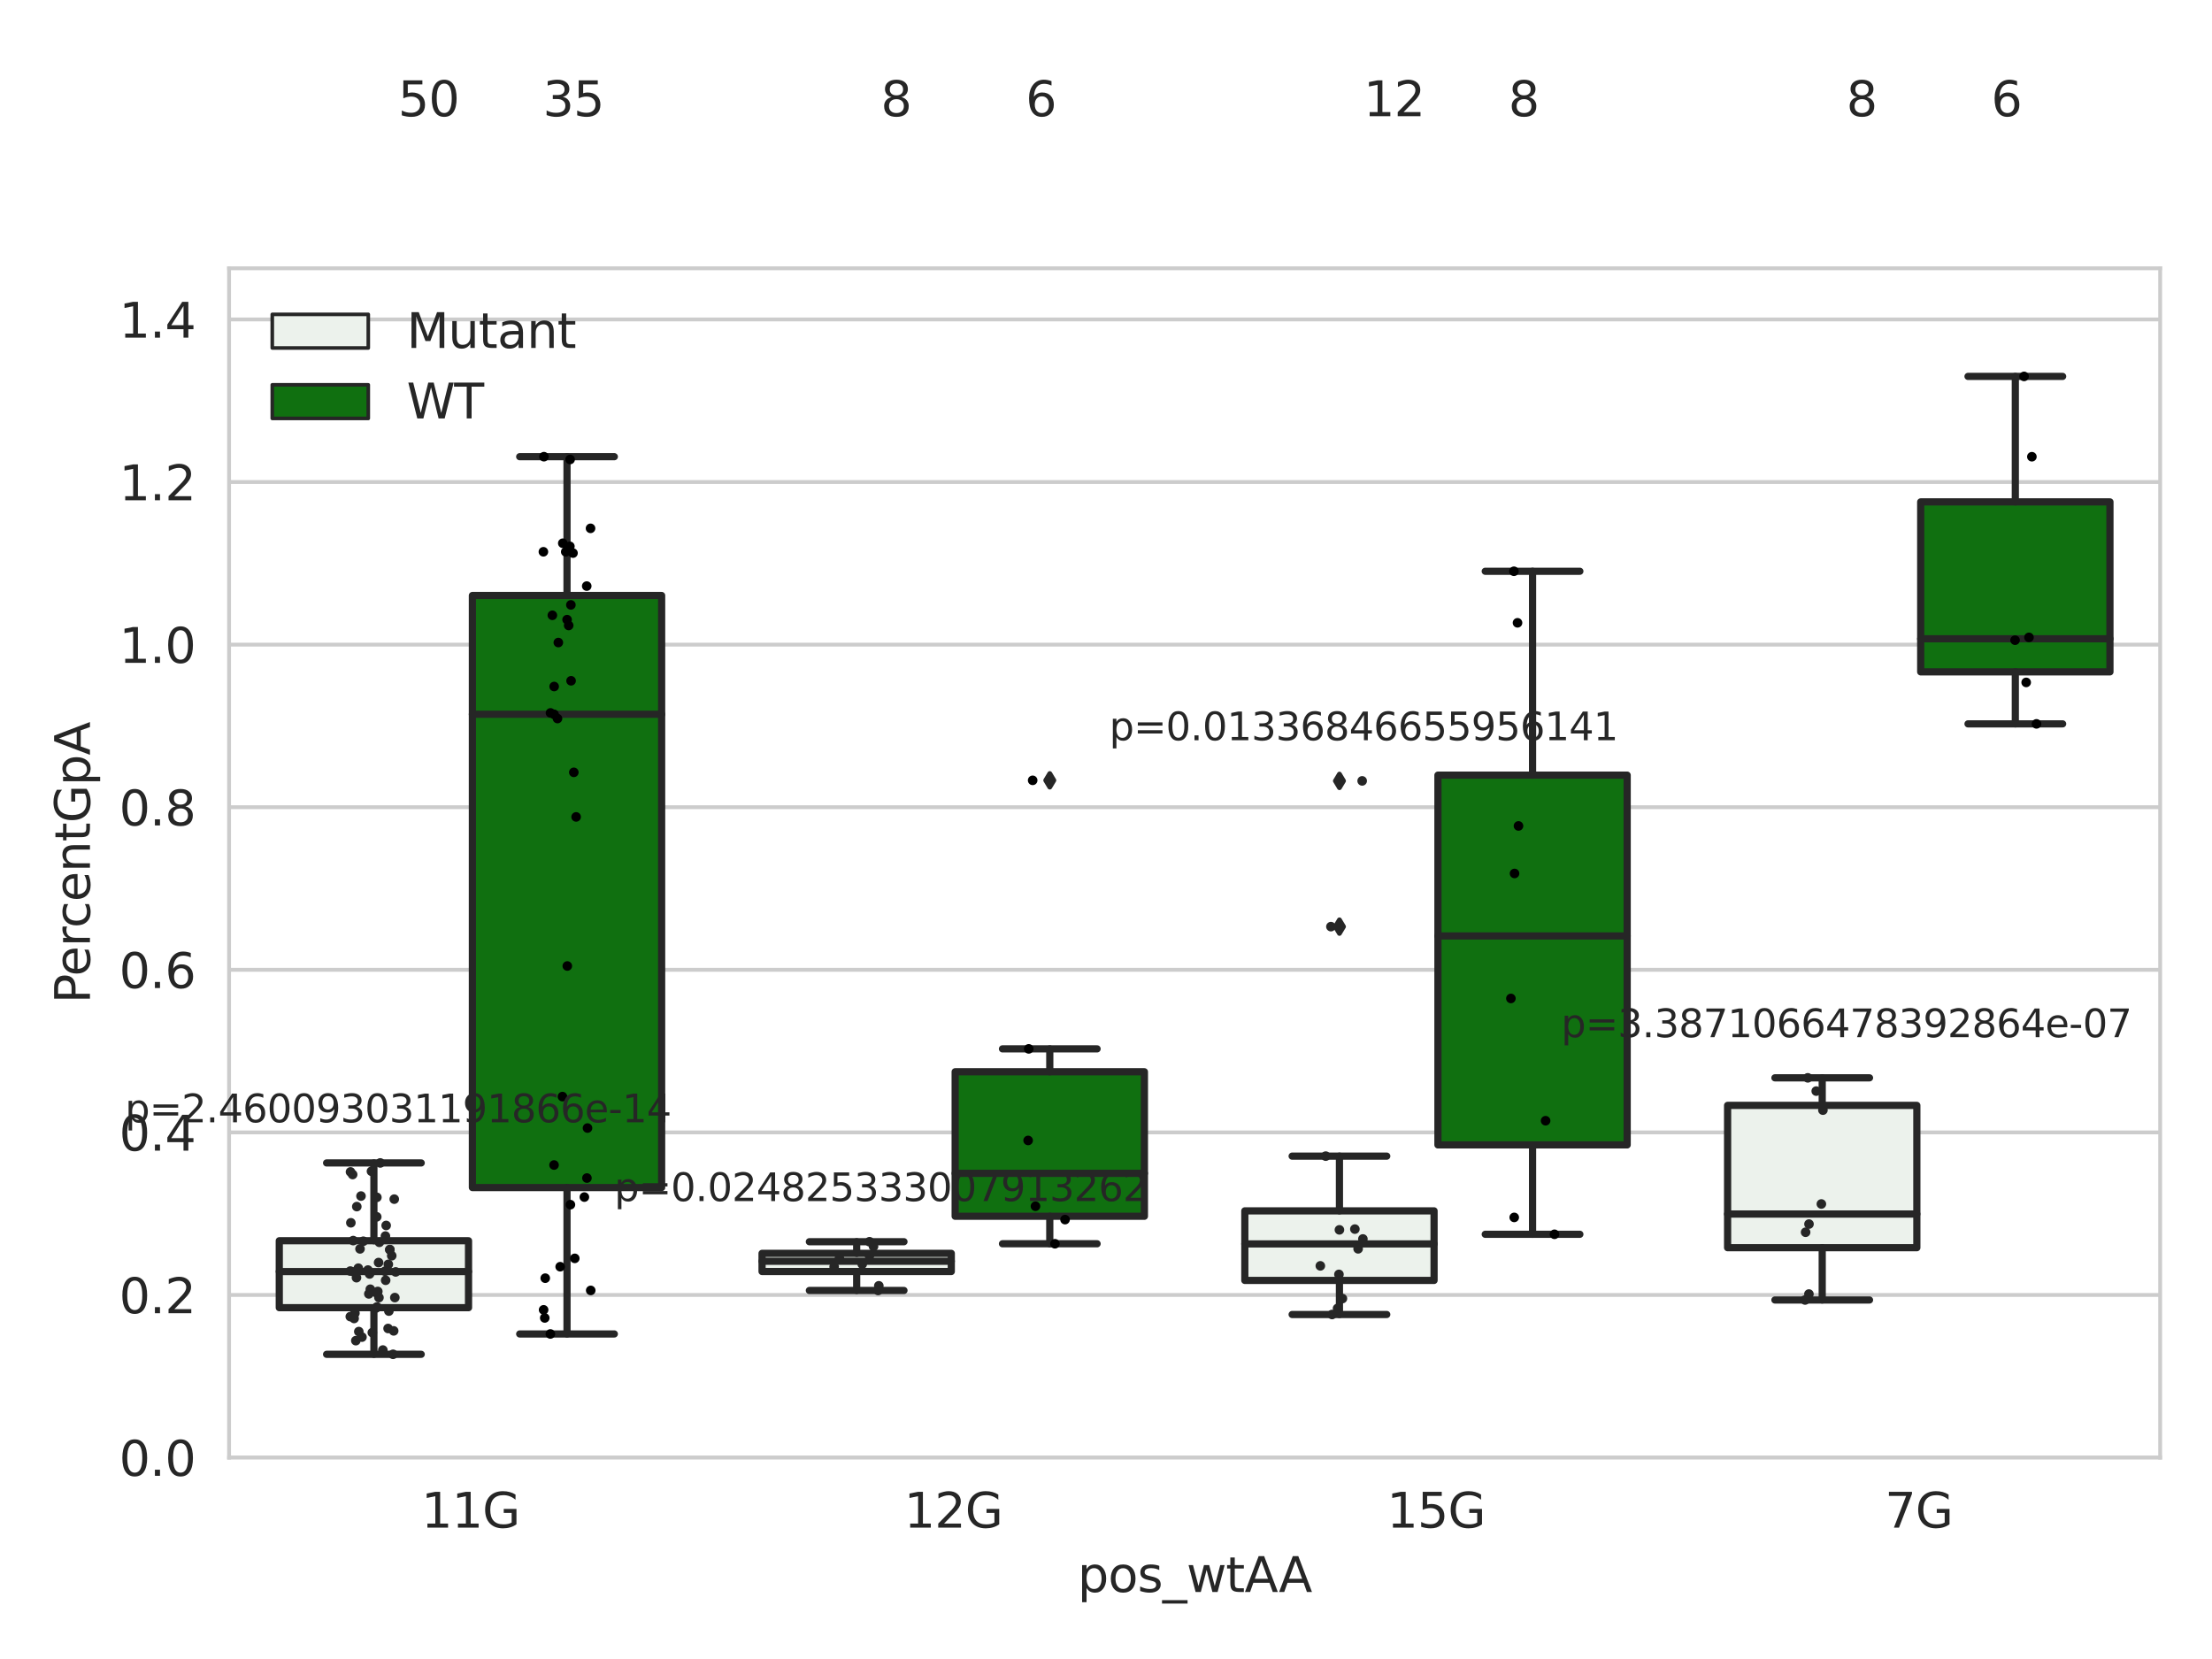 <?xml version="1.0" encoding="utf-8" standalone="no"?>
<!DOCTYPE svg PUBLIC "-//W3C//DTD SVG 1.1//EN"
  "http://www.w3.org/Graphics/SVG/1.1/DTD/svg11.dtd">
<svg xmlns:xlink="http://www.w3.org/1999/xlink" width="460.8pt" height="345.6pt" viewBox="0 0 460.8 345.6" xmlns="http://www.w3.org/2000/svg" version="1.1">
 <defs>
  <style type="text/css">*{stroke-linejoin: round; stroke-linecap: butt}</style>
 </defs>
 <g id="figure_1">
  <g id="patch_1">
   <path d="M 0 345.6 
L 460.8 345.6 
L 460.8 0 
L 0 0 
z
" style="fill: #ffffff"/>
  </g>
  <g id="axes_1">
   <g id="patch_2">
    <path d="M 47.72 303.64 
L 450 303.64 
L 450 55.89 
L 47.72 55.89 
z
" style="fill: #ffffff"/>
   </g>
   <g id="matplotlib.axis_1">
    <g id="xtick_1">
     <g id="text_1">
      <!-- 11G -->
      <g style="fill: #262626" transform="translate(87.768 318.238) scale(0.1 -0.1)">
       <defs>
        <path id="DejaVuSans-31" d="M 794 531 
L 1825 531 
L 1825 4091 
L 703 3866 
L 703 4441 
L 1819 4666 
L 2450 4666 
L 2450 531 
L 3481 531 
L 3481 0 
L 794 0 
L 794 531 
z
" transform="scale(0.016)"/>
        <path id="DejaVuSans-47" d="M 3809 666 
L 3809 1919 
L 2778 1919 
L 2778 2438 
L 4434 2438 
L 4434 434 
Q 4069 175 3628 42 
Q 3188 -91 2688 -91 
Q 1594 -91 976 548 
Q 359 1188 359 2328 
Q 359 3472 976 4111 
Q 1594 4750 2688 4750 
Q 3144 4750 3555 4637 
Q 3966 4525 4313 4306 
L 4313 3634 
Q 3963 3931 3569 4081 
Q 3175 4231 2741 4231 
Q 1884 4231 1454 3753 
Q 1025 3275 1025 2328 
Q 1025 1384 1454 906 
Q 1884 428 2741 428 
Q 3075 428 3337 486 
Q 3600 544 3809 666 
z
" transform="scale(0.016)"/>
       </defs>
       <use xlink:href="#DejaVuSans-31"/>
       <use xlink:href="#DejaVuSans-31" x="63.623"/>
       <use xlink:href="#DejaVuSans-47" x="127.246"/>
      </g>
     </g>
    </g>
    <g id="xtick_2">
     <g id="text_2">
      <!-- 12G -->
      <g style="fill: #262626" transform="translate(188.338 318.238) scale(0.1 -0.1)">
       <defs>
        <path id="DejaVuSans-32" d="M 1228 531 
L 3431 531 
L 3431 0 
L 469 0 
L 469 531 
Q 828 903 1448 1529 
Q 2069 2156 2228 2338 
Q 2531 2678 2651 2914 
Q 2772 3150 2772 3378 
Q 2772 3750 2511 3984 
Q 2250 4219 1831 4219 
Q 1534 4219 1204 4116 
Q 875 4013 500 3803 
L 500 4441 
Q 881 4594 1212 4672 
Q 1544 4750 1819 4750 
Q 2544 4750 2975 4387 
Q 3406 4025 3406 3419 
Q 3406 3131 3298 2873 
Q 3191 2616 2906 2266 
Q 2828 2175 2409 1742 
Q 1991 1309 1228 531 
z
" transform="scale(0.016)"/>
       </defs>
       <use xlink:href="#DejaVuSans-31"/>
       <use xlink:href="#DejaVuSans-32" x="63.623"/>
       <use xlink:href="#DejaVuSans-47" x="127.246"/>
      </g>
     </g>
    </g>
    <g id="xtick_3">
     <g id="text_3">
      <!-- 15G -->
      <g style="fill: #262626" transform="translate(288.908 318.238) scale(0.1 -0.1)">
       <defs>
        <path id="DejaVuSans-35" d="M 691 4666 
L 3169 4666 
L 3169 4134 
L 1269 4134 
L 1269 2991 
Q 1406 3038 1543 3061 
Q 1681 3084 1819 3084 
Q 2600 3084 3056 2656 
Q 3513 2228 3513 1497 
Q 3513 744 3044 326 
Q 2575 -91 1722 -91 
Q 1428 -91 1123 -41 
Q 819 9 494 109 
L 494 744 
Q 775 591 1075 516 
Q 1375 441 1709 441 
Q 2250 441 2565 725 
Q 2881 1009 2881 1497 
Q 2881 1984 2565 2268 
Q 2250 2553 1709 2553 
Q 1456 2553 1204 2497 
Q 953 2441 691 2322 
L 691 4666 
z
" transform="scale(0.016)"/>
       </defs>
       <use xlink:href="#DejaVuSans-31"/>
       <use xlink:href="#DejaVuSans-35" x="63.623"/>
       <use xlink:href="#DejaVuSans-47" x="127.246"/>
      </g>
     </g>
    </g>
    <g id="xtick_4">
     <g id="text_4">
      <!-- 7G -->
      <g style="fill: #262626" transform="translate(392.66 318.238) scale(0.1 -0.1)">
       <defs>
        <path id="DejaVuSans-37" d="M 525 4666 
L 3525 4666 
L 3525 4397 
L 1831 0 
L 1172 0 
L 2766 4134 
L 525 4134 
L 525 4666 
z
" transform="scale(0.016)"/>
       </defs>
       <use xlink:href="#DejaVuSans-37"/>
       <use xlink:href="#DejaVuSans-47" x="63.623"/>
      </g>
     </g>
    </g>
    <g id="text_5">
     <!-- pos_wtAA -->
     <g style="fill: #262626" transform="translate(224.494 331.638) scale(0.1 -0.1)">
      <defs>
       <path id="DejaVuSans-70" d="M 1159 525 
L 1159 -1331 
L 581 -1331 
L 581 3500 
L 1159 3500 
L 1159 2969 
Q 1341 3281 1617 3432 
Q 1894 3584 2278 3584 
Q 2916 3584 3314 3078 
Q 3713 2572 3713 1747 
Q 3713 922 3314 415 
Q 2916 -91 2278 -91 
Q 1894 -91 1617 61 
Q 1341 213 1159 525 
z
M 3116 1747 
Q 3116 2381 2855 2742 
Q 2594 3103 2138 3103 
Q 1681 3103 1420 2742 
Q 1159 2381 1159 1747 
Q 1159 1113 1420 752 
Q 1681 391 2138 391 
Q 2594 391 2855 752 
Q 3116 1113 3116 1747 
z
" transform="scale(0.016)"/>
       <path id="DejaVuSans-6f" d="M 1959 3097 
Q 1497 3097 1228 2736 
Q 959 2375 959 1747 
Q 959 1119 1226 758 
Q 1494 397 1959 397 
Q 2419 397 2687 759 
Q 2956 1122 2956 1747 
Q 2956 2369 2687 2733 
Q 2419 3097 1959 3097 
z
M 1959 3584 
Q 2709 3584 3137 3096 
Q 3566 2609 3566 1747 
Q 3566 888 3137 398 
Q 2709 -91 1959 -91 
Q 1206 -91 779 398 
Q 353 888 353 1747 
Q 353 2609 779 3096 
Q 1206 3584 1959 3584 
z
" transform="scale(0.016)"/>
       <path id="DejaVuSans-73" d="M 2834 3397 
L 2834 2853 
Q 2591 2978 2328 3040 
Q 2066 3103 1784 3103 
Q 1356 3103 1142 2972 
Q 928 2841 928 2578 
Q 928 2378 1081 2264 
Q 1234 2150 1697 2047 
L 1894 2003 
Q 2506 1872 2764 1633 
Q 3022 1394 3022 966 
Q 3022 478 2636 193 
Q 2250 -91 1575 -91 
Q 1294 -91 989 -36 
Q 684 19 347 128 
L 347 722 
Q 666 556 975 473 
Q 1284 391 1588 391 
Q 1994 391 2212 530 
Q 2431 669 2431 922 
Q 2431 1156 2273 1281 
Q 2116 1406 1581 1522 
L 1381 1569 
Q 847 1681 609 1914 
Q 372 2147 372 2553 
Q 372 3047 722 3315 
Q 1072 3584 1716 3584 
Q 2034 3584 2315 3537 
Q 2597 3491 2834 3397 
z
" transform="scale(0.016)"/>
       <path id="DejaVuSans-5f" d="M 3263 -1063 
L 3263 -1509 
L -63 -1509 
L -63 -1063 
L 3263 -1063 
z
" transform="scale(0.016)"/>
       <path id="DejaVuSans-77" d="M 269 3500 
L 844 3500 
L 1563 769 
L 2278 3500 
L 2956 3500 
L 3675 769 
L 4391 3500 
L 4966 3500 
L 4050 0 
L 3372 0 
L 2619 2869 
L 1863 0 
L 1184 0 
L 269 3500 
z
" transform="scale(0.016)"/>
       <path id="DejaVuSans-74" d="M 1172 4494 
L 1172 3500 
L 2356 3500 
L 2356 3053 
L 1172 3053 
L 1172 1153 
Q 1172 725 1289 603 
Q 1406 481 1766 481 
L 2356 481 
L 2356 0 
L 1766 0 
Q 1100 0 847 248 
Q 594 497 594 1153 
L 594 3053 
L 172 3053 
L 172 3500 
L 594 3500 
L 594 4494 
L 1172 4494 
z
" transform="scale(0.016)"/>
       <path id="DejaVuSans-41" d="M 2188 4044 
L 1331 1722 
L 3047 1722 
L 2188 4044 
z
M 1831 4666 
L 2547 4666 
L 4325 0 
L 3669 0 
L 3244 1197 
L 1141 1197 
L 716 0 
L 50 0 
L 1831 4666 
z
" transform="scale(0.016)"/>
      </defs>
      <use xlink:href="#DejaVuSans-70"/>
      <use xlink:href="#DejaVuSans-6f" x="63.477"/>
      <use xlink:href="#DejaVuSans-73" x="124.658"/>
      <use xlink:href="#DejaVuSans-5f" x="176.758"/>
      <use xlink:href="#DejaVuSans-77" x="226.758"/>
      <use xlink:href="#DejaVuSans-74" x="308.545"/>
      <use xlink:href="#DejaVuSans-41" x="347.754"/>
      <use xlink:href="#DejaVuSans-41" x="418.912"/>
     </g>
    </g>
   </g>
   <g id="matplotlib.axis_2">
    <g id="ytick_1">
     <g id="line2d_1">
      <path d="M 47.72 303.64 
L 450 303.64 
" clip-path="url(#pec05b21f6a)" style="fill: none; stroke: #cccccc; stroke-width: 0.8; stroke-linecap: round"/>
     </g>
     <g id="text_6">
      <!-- 0.0 -->
      <g style="fill: #262626" transform="translate(24.817 307.439) scale(0.1 -0.1)">
       <defs>
        <path id="DejaVuSans-30" d="M 2034 4250 
Q 1547 4250 1301 3770 
Q 1056 3291 1056 2328 
Q 1056 1369 1301 889 
Q 1547 409 2034 409 
Q 2525 409 2770 889 
Q 3016 1369 3016 2328 
Q 3016 3291 2770 3770 
Q 2525 4250 2034 4250 
z
M 2034 4750 
Q 2819 4750 3233 4129 
Q 3647 3509 3647 2328 
Q 3647 1150 3233 529 
Q 2819 -91 2034 -91 
Q 1250 -91 836 529 
Q 422 1150 422 2328 
Q 422 3509 836 4129 
Q 1250 4750 2034 4750 
z
" transform="scale(0.016)"/>
        <path id="DejaVuSans-2e" d="M 684 794 
L 1344 794 
L 1344 0 
L 684 0 
L 684 794 
z
" transform="scale(0.016)"/>
       </defs>
       <use xlink:href="#DejaVuSans-30"/>
       <use xlink:href="#DejaVuSans-2e" x="63.623"/>
       <use xlink:href="#DejaVuSans-30" x="95.41"/>
      </g>
     </g>
    </g>
    <g id="ytick_2">
     <g id="line2d_2">
      <path d="M 47.72 269.769 
L 450 269.769 
" clip-path="url(#pec05b21f6a)" style="fill: none; stroke: #cccccc; stroke-width: 0.8; stroke-linecap: round"/>
     </g>
     <g id="text_7">
      <!-- 0.2 -->
      <g style="fill: #262626" transform="translate(24.817 273.568) scale(0.1 -0.1)">
       <use xlink:href="#DejaVuSans-30"/>
       <use xlink:href="#DejaVuSans-2e" x="63.623"/>
       <use xlink:href="#DejaVuSans-32" x="95.41"/>
      </g>
     </g>
    </g>
    <g id="ytick_3">
     <g id="line2d_3">
      <path d="M 47.72 235.898 
L 450 235.898 
" clip-path="url(#pec05b21f6a)" style="fill: none; stroke: #cccccc; stroke-width: 0.8; stroke-linecap: round"/>
     </g>
     <g id="text_8">
      <!-- 0.4 -->
      <g style="fill: #262626" transform="translate(24.817 239.697) scale(0.1 -0.1)">
       <defs>
        <path id="DejaVuSans-34" d="M 2419 4116 
L 825 1625 
L 2419 1625 
L 2419 4116 
z
M 2253 4666 
L 3047 4666 
L 3047 1625 
L 3713 1625 
L 3713 1100 
L 3047 1100 
L 3047 0 
L 2419 0 
L 2419 1100 
L 313 1100 
L 313 1709 
L 2253 4666 
z
" transform="scale(0.016)"/>
       </defs>
       <use xlink:href="#DejaVuSans-30"/>
       <use xlink:href="#DejaVuSans-2e" x="63.623"/>
       <use xlink:href="#DejaVuSans-34" x="95.41"/>
      </g>
     </g>
    </g>
    <g id="ytick_4">
     <g id="line2d_4">
      <path d="M 47.72 202.026 
L 450 202.026 
" clip-path="url(#pec05b21f6a)" style="fill: none; stroke: #cccccc; stroke-width: 0.8; stroke-linecap: round"/>
     </g>
     <g id="text_9">
      <!-- 0.6 -->
      <g style="fill: #262626" transform="translate(24.817 205.826) scale(0.1 -0.1)">
       <defs>
        <path id="DejaVuSans-36" d="M 2113 2584 
Q 1688 2584 1439 2293 
Q 1191 2003 1191 1497 
Q 1191 994 1439 701 
Q 1688 409 2113 409 
Q 2538 409 2786 701 
Q 3034 994 3034 1497 
Q 3034 2003 2786 2293 
Q 2538 2584 2113 2584 
z
M 3366 4563 
L 3366 3988 
Q 3128 4100 2886 4159 
Q 2644 4219 2406 4219 
Q 1781 4219 1451 3797 
Q 1122 3375 1075 2522 
Q 1259 2794 1537 2939 
Q 1816 3084 2150 3084 
Q 2853 3084 3261 2657 
Q 3669 2231 3669 1497 
Q 3669 778 3244 343 
Q 2819 -91 2113 -91 
Q 1303 -91 875 529 
Q 447 1150 447 2328 
Q 447 3434 972 4092 
Q 1497 4750 2381 4750 
Q 2619 4750 2861 4703 
Q 3103 4656 3366 4563 
z
" transform="scale(0.016)"/>
       </defs>
       <use xlink:href="#DejaVuSans-30"/>
       <use xlink:href="#DejaVuSans-2e" x="63.623"/>
       <use xlink:href="#DejaVuSans-36" x="95.41"/>
      </g>
     </g>
    </g>
    <g id="ytick_5">
     <g id="line2d_5">
      <path d="M 47.72 168.155 
L 450 168.155 
" clip-path="url(#pec05b21f6a)" style="fill: none; stroke: #cccccc; stroke-width: 0.8; stroke-linecap: round"/>
     </g>
     <g id="text_10">
      <!-- 0.8 -->
      <g style="fill: #262626" transform="translate(24.817 171.954) scale(0.1 -0.1)">
       <defs>
        <path id="DejaVuSans-38" d="M 2034 2216 
Q 1584 2216 1326 1975 
Q 1069 1734 1069 1313 
Q 1069 891 1326 650 
Q 1584 409 2034 409 
Q 2484 409 2743 651 
Q 3003 894 3003 1313 
Q 3003 1734 2745 1975 
Q 2488 2216 2034 2216 
z
M 1403 2484 
Q 997 2584 770 2862 
Q 544 3141 544 3541 
Q 544 4100 942 4425 
Q 1341 4750 2034 4750 
Q 2731 4750 3128 4425 
Q 3525 4100 3525 3541 
Q 3525 3141 3298 2862 
Q 3072 2584 2669 2484 
Q 3125 2378 3379 2068 
Q 3634 1759 3634 1313 
Q 3634 634 3220 271 
Q 2806 -91 2034 -91 
Q 1263 -91 848 271 
Q 434 634 434 1313 
Q 434 1759 690 2068 
Q 947 2378 1403 2484 
z
M 1172 3481 
Q 1172 3119 1398 2916 
Q 1625 2713 2034 2713 
Q 2441 2713 2670 2916 
Q 2900 3119 2900 3481 
Q 2900 3844 2670 4047 
Q 2441 4250 2034 4250 
Q 1625 4250 1398 4047 
Q 1172 3844 1172 3481 
z
" transform="scale(0.016)"/>
       </defs>
       <use xlink:href="#DejaVuSans-30"/>
       <use xlink:href="#DejaVuSans-2e" x="63.623"/>
       <use xlink:href="#DejaVuSans-38" x="95.41"/>
      </g>
     </g>
    </g>
    <g id="ytick_6">
     <g id="line2d_6">
      <path d="M 47.72 134.284 
L 450 134.284 
" clip-path="url(#pec05b21f6a)" style="fill: none; stroke: #cccccc; stroke-width: 0.8; stroke-linecap: round"/>
     </g>
     <g id="text_11">
      <!-- 1.0 -->
      <g style="fill: #262626" transform="translate(24.817 138.083) scale(0.1 -0.1)">
       <use xlink:href="#DejaVuSans-31"/>
       <use xlink:href="#DejaVuSans-2e" x="63.623"/>
       <use xlink:href="#DejaVuSans-30" x="95.41"/>
      </g>
     </g>
    </g>
    <g id="ytick_7">
     <g id="line2d_7">
      <path d="M 47.72 100.413 
L 450 100.413 
" clip-path="url(#pec05b21f6a)" style="fill: none; stroke: #cccccc; stroke-width: 0.8; stroke-linecap: round"/>
     </g>
     <g id="text_12">
      <!-- 1.2 -->
      <g style="fill: #262626" transform="translate(24.817 104.212) scale(0.1 -0.1)">
       <use xlink:href="#DejaVuSans-31"/>
       <use xlink:href="#DejaVuSans-2e" x="63.623"/>
       <use xlink:href="#DejaVuSans-32" x="95.41"/>
      </g>
     </g>
    </g>
    <g id="ytick_8">
     <g id="line2d_8">
      <path d="M 47.72 66.542 
L 450 66.542 
" clip-path="url(#pec05b21f6a)" style="fill: none; stroke: #cccccc; stroke-width: 0.8; stroke-linecap: round"/>
     </g>
     <g id="text_13">
      <!-- 1.4 -->
      <g style="fill: #262626" transform="translate(24.817 70.341) scale(0.1 -0.1)">
       <use xlink:href="#DejaVuSans-31"/>
       <use xlink:href="#DejaVuSans-2e" x="63.623"/>
       <use xlink:href="#DejaVuSans-34" x="95.41"/>
      </g>
     </g>
    </g>
    <g id="text_14">
     <!-- PercentGpA -->
     <g style="fill: #262626" transform="translate(18.737 209.041) rotate(-90) scale(0.1 -0.1)">
      <defs>
       <path id="DejaVuSans-50" d="M 1259 4147 
L 1259 2394 
L 2053 2394 
Q 2494 2394 2734 2622 
Q 2975 2850 2975 3272 
Q 2975 3691 2734 3919 
Q 2494 4147 2053 4147 
L 1259 4147 
z
M 628 4666 
L 2053 4666 
Q 2838 4666 3239 4311 
Q 3641 3956 3641 3272 
Q 3641 2581 3239 2228 
Q 2838 1875 2053 1875 
L 1259 1875 
L 1259 0 
L 628 0 
L 628 4666 
z
" transform="scale(0.016)"/>
       <path id="DejaVuSans-65" d="M 3597 1894 
L 3597 1613 
L 953 1613 
Q 991 1019 1311 708 
Q 1631 397 2203 397 
Q 2534 397 2845 478 
Q 3156 559 3463 722 
L 3463 178 
Q 3153 47 2828 -22 
Q 2503 -91 2169 -91 
Q 1331 -91 842 396 
Q 353 884 353 1716 
Q 353 2575 817 3079 
Q 1281 3584 2069 3584 
Q 2775 3584 3186 3129 
Q 3597 2675 3597 1894 
z
M 3022 2063 
Q 3016 2534 2758 2815 
Q 2500 3097 2075 3097 
Q 1594 3097 1305 2825 
Q 1016 2553 972 2059 
L 3022 2063 
z
" transform="scale(0.016)"/>
       <path id="DejaVuSans-72" d="M 2631 2963 
Q 2534 3019 2420 3045 
Q 2306 3072 2169 3072 
Q 1681 3072 1420 2755 
Q 1159 2438 1159 1844 
L 1159 0 
L 581 0 
L 581 3500 
L 1159 3500 
L 1159 2956 
Q 1341 3275 1631 3429 
Q 1922 3584 2338 3584 
Q 2397 3584 2469 3576 
Q 2541 3569 2628 3553 
L 2631 2963 
z
" transform="scale(0.016)"/>
       <path id="DejaVuSans-63" d="M 3122 3366 
L 3122 2828 
Q 2878 2963 2633 3030 
Q 2388 3097 2138 3097 
Q 1578 3097 1268 2742 
Q 959 2388 959 1747 
Q 959 1106 1268 751 
Q 1578 397 2138 397 
Q 2388 397 2633 464 
Q 2878 531 3122 666 
L 3122 134 
Q 2881 22 2623 -34 
Q 2366 -91 2075 -91 
Q 1284 -91 818 406 
Q 353 903 353 1747 
Q 353 2603 823 3093 
Q 1294 3584 2113 3584 
Q 2378 3584 2631 3529 
Q 2884 3475 3122 3366 
z
" transform="scale(0.016)"/>
       <path id="DejaVuSans-6e" d="M 3513 2113 
L 3513 0 
L 2938 0 
L 2938 2094 
Q 2938 2591 2744 2837 
Q 2550 3084 2163 3084 
Q 1697 3084 1428 2787 
Q 1159 2491 1159 1978 
L 1159 0 
L 581 0 
L 581 3500 
L 1159 3500 
L 1159 2956 
Q 1366 3272 1645 3428 
Q 1925 3584 2291 3584 
Q 2894 3584 3203 3211 
Q 3513 2838 3513 2113 
z
" transform="scale(0.016)"/>
      </defs>
      <use xlink:href="#DejaVuSans-50"/>
      <use xlink:href="#DejaVuSans-65" x="56.678"/>
      <use xlink:href="#DejaVuSans-72" x="118.201"/>
      <use xlink:href="#DejaVuSans-63" x="157.064"/>
      <use xlink:href="#DejaVuSans-65" x="212.045"/>
      <use xlink:href="#DejaVuSans-6e" x="273.568"/>
      <use xlink:href="#DejaVuSans-74" x="336.947"/>
      <use xlink:href="#DejaVuSans-47" x="376.156"/>
      <use xlink:href="#DejaVuSans-70" x="453.646"/>
      <use xlink:href="#DejaVuSans-41" x="517.123"/>
     </g>
    </g>
   </g>
   <g id="patch_3">
    <path d="M 58.179 272.414 
L 97.603 272.414 
L 97.603 258.47 
L 58.179 258.47 
L 58.179 272.414 
z
" clip-path="url(#pec05b21f6a)" style="fill: #ecf2ec; stroke: #262626; stroke-width: 1.5; stroke-linejoin: miter"/>
   </g>
   <g id="patch_4">
    <path d="M 98.407 247.391 
L 137.831 247.391 
L 137.831 124.052 
L 98.407 124.052 
L 98.407 247.391 
z
" clip-path="url(#pec05b21f6a)" style="fill: #107010; stroke: #262626; stroke-width: 1.5; stroke-linejoin: miter"/>
   </g>
   <g id="patch_5">
    <path d="M 158.749 264.88 
L 198.173 264.88 
L 198.173 261.097 
L 158.749 261.097 
L 158.749 264.88 
z
" clip-path="url(#pec05b21f6a)" style="fill: #ecf2ec; stroke: #262626; stroke-width: 1.5; stroke-linejoin: miter"/>
   </g>
   <g id="patch_6">
    <path d="M 198.977 253.37 
L 238.401 253.37 
L 238.401 223.267 
L 198.977 223.267 
L 198.977 253.37 
z
" clip-path="url(#pec05b21f6a)" style="fill: #107010; stroke: #262626; stroke-width: 1.5; stroke-linejoin: miter"/>
   </g>
   <g id="patch_7">
    <path d="M 259.319 266.737 
L 298.743 266.737 
L 298.743 252.244 
L 259.319 252.244 
L 259.319 266.737 
z
" clip-path="url(#pec05b21f6a)" style="fill: #ecf2ec; stroke: #262626; stroke-width: 1.5; stroke-linejoin: miter"/>
   </g>
   <g id="patch_8">
    <path d="M 299.547 238.503 
L 338.971 238.503 
L 338.971 161.478 
L 299.547 161.478 
L 299.547 238.503 
z
" clip-path="url(#pec05b21f6a)" style="fill: #107010; stroke: #262626; stroke-width: 1.5; stroke-linejoin: miter"/>
   </g>
   <g id="patch_9">
    <path d="M 359.889 259.918 
L 399.313 259.918 
L 399.313 230.271 
L 359.889 230.271 
L 359.889 259.918 
z
" clip-path="url(#pec05b21f6a)" style="fill: #ecf2ec; stroke: #262626; stroke-width: 1.5; stroke-linejoin: miter"/>
   </g>
   <g id="patch_10">
    <path d="M 400.117 139.959 
L 439.541 139.959 
L 439.541 104.552 
L 400.117 104.552 
L 400.117 139.959 
z
" clip-path="url(#pec05b21f6a)" style="fill: #107010; stroke: #262626; stroke-width: 1.5; stroke-linejoin: miter"/>
   </g>
   <g id="patch_11">
    <path d="M 98.005 303.64 
L 98.005 303.64 
L 98.005 303.64 
L 98.005 303.64 
z
" clip-path="url(#pec05b21f6a)" style="fill: #ecf2ec; stroke: #262626; stroke-width: 0.75; stroke-linejoin: miter"/>
   </g>
   <g id="patch_12">
    <path d="M 98.005 303.64 
L 98.005 303.64 
L 98.005 303.64 
L 98.005 303.64 
z
" clip-path="url(#pec05b21f6a)" style="fill: #107010; stroke: #262626; stroke-width: 0.75; stroke-linejoin: miter"/>
   </g>
   <g id="PathCollection_1"/>
   <g id="PathCollection_2"/>
   <g id="line2d_9">
    <path d="M 77.891 272.414 
L 77.891 282.127 
" clip-path="url(#pec05b21f6a)" style="fill: none; stroke: #262626; stroke-width: 1.5; stroke-linecap: round"/>
   </g>
   <g id="line2d_10">
    <path d="M 77.891 258.47 
L 77.891 242.261 
" clip-path="url(#pec05b21f6a)" style="fill: none; stroke: #262626; stroke-width: 1.5; stroke-linecap: round"/>
   </g>
   <g id="line2d_11">
    <path d="M 68.035 282.127 
L 87.747 282.127 
" clip-path="url(#pec05b21f6a)" style="fill: none; stroke: #262626; stroke-width: 1.5; stroke-linecap: round"/>
   </g>
   <g id="line2d_12">
    <path d="M 68.035 242.261 
L 87.747 242.261 
" clip-path="url(#pec05b21f6a)" style="fill: none; stroke: #262626; stroke-width: 1.5; stroke-linecap: round"/>
   </g>
   <g id="line2d_13"/>
   <g id="line2d_14">
    <path d="M 118.119 247.391 
L 118.119 277.888 
" clip-path="url(#pec05b21f6a)" style="fill: none; stroke: #262626; stroke-width: 1.5; stroke-linecap: round"/>
   </g>
   <g id="line2d_15">
    <path d="M 118.119 124.052 
L 118.119 95.136 
" clip-path="url(#pec05b21f6a)" style="fill: none; stroke: #262626; stroke-width: 1.5; stroke-linecap: round"/>
   </g>
   <g id="line2d_16">
    <path d="M 108.263 277.888 
L 127.975 277.888 
" clip-path="url(#pec05b21f6a)" style="fill: none; stroke: #262626; stroke-width: 1.5; stroke-linecap: round"/>
   </g>
   <g id="line2d_17">
    <path d="M 108.263 95.136 
L 127.975 95.136 
" clip-path="url(#pec05b21f6a)" style="fill: none; stroke: #262626; stroke-width: 1.5; stroke-linecap: round"/>
   </g>
   <g id="line2d_18"/>
   <g id="line2d_19">
    <path d="M 178.461 264.88 
L 178.461 268.83 
" clip-path="url(#pec05b21f6a)" style="fill: none; stroke: #262626; stroke-width: 1.5; stroke-linecap: round"/>
   </g>
   <g id="line2d_20">
    <path d="M 178.461 261.097 
L 178.461 258.673 
" clip-path="url(#pec05b21f6a)" style="fill: none; stroke: #262626; stroke-width: 1.5; stroke-linecap: round"/>
   </g>
   <g id="line2d_21">
    <path d="M 168.605 268.83 
L 188.317 268.83 
" clip-path="url(#pec05b21f6a)" style="fill: none; stroke: #262626; stroke-width: 1.5; stroke-linecap: round"/>
   </g>
   <g id="line2d_22">
    <path d="M 168.605 258.673 
L 188.317 258.673 
" clip-path="url(#pec05b21f6a)" style="fill: none; stroke: #262626; stroke-width: 1.5; stroke-linecap: round"/>
   </g>
   <g id="line2d_23"/>
   <g id="line2d_24">
    <path d="M 218.689 253.37 
L 218.689 259.097 
" clip-path="url(#pec05b21f6a)" style="fill: none; stroke: #262626; stroke-width: 1.5; stroke-linecap: round"/>
   </g>
   <g id="line2d_25">
    <path d="M 218.689 223.267 
L 218.689 218.497 
" clip-path="url(#pec05b21f6a)" style="fill: none; stroke: #262626; stroke-width: 1.5; stroke-linecap: round"/>
   </g>
   <g id="line2d_26">
    <path d="M 208.833 259.097 
L 228.545 259.097 
" clip-path="url(#pec05b21f6a)" style="fill: none; stroke: #262626; stroke-width: 1.5; stroke-linecap: round"/>
   </g>
   <g id="line2d_27">
    <path d="M 208.833 218.497 
L 228.545 218.497 
" clip-path="url(#pec05b21f6a)" style="fill: none; stroke: #262626; stroke-width: 1.5; stroke-linecap: round"/>
   </g>
   <g id="line2d_28">
    <defs>
     <path id="m4a2b278391" d="M -0 1.414 
L 0.849 0 
L 0 -1.414 
L -0.849 -0 
z
" style="stroke: #262626; stroke-linejoin: miter"/>
    </defs>
    <g clip-path="url(#pec05b21f6a)">
     <use xlink:href="#m4a2b278391" x="218.689" y="162.558" style="fill: #262626; stroke: #262626; stroke-linejoin: miter"/>
    </g>
   </g>
   <g id="line2d_29">
    <path d="M 279.031 266.737 
L 279.031 273.835 
" clip-path="url(#pec05b21f6a)" style="fill: none; stroke: #262626; stroke-width: 1.5; stroke-linecap: round"/>
   </g>
   <g id="line2d_30">
    <path d="M 279.031 252.244 
L 279.031 240.844 
" clip-path="url(#pec05b21f6a)" style="fill: none; stroke: #262626; stroke-width: 1.5; stroke-linecap: round"/>
   </g>
   <g id="line2d_31">
    <path d="M 269.175 273.835 
L 288.887 273.835 
" clip-path="url(#pec05b21f6a)" style="fill: none; stroke: #262626; stroke-width: 1.5; stroke-linecap: round"/>
   </g>
   <g id="line2d_32">
    <path d="M 269.175 240.844 
L 288.887 240.844 
" clip-path="url(#pec05b21f6a)" style="fill: none; stroke: #262626; stroke-width: 1.5; stroke-linecap: round"/>
   </g>
   <g id="line2d_33">
    <g clip-path="url(#pec05b21f6a)">
     <use xlink:href="#m4a2b278391" x="279.031" y="162.674" style="fill: #262626; stroke: #262626; stroke-linejoin: miter"/>
     <use xlink:href="#m4a2b278391" x="279.031" y="193.035" style="fill: #262626; stroke: #262626; stroke-linejoin: miter"/>
    </g>
   </g>
   <g id="line2d_34">
    <path d="M 319.259 238.503 
L 319.259 257.124 
" clip-path="url(#pec05b21f6a)" style="fill: none; stroke: #262626; stroke-width: 1.5; stroke-linecap: round"/>
   </g>
   <g id="line2d_35">
    <path d="M 319.259 161.478 
L 319.259 119.005 
" clip-path="url(#pec05b21f6a)" style="fill: none; stroke: #262626; stroke-width: 1.5; stroke-linecap: round"/>
   </g>
   <g id="line2d_36">
    <path d="M 309.403 257.124 
L 329.115 257.124 
" clip-path="url(#pec05b21f6a)" style="fill: none; stroke: #262626; stroke-width: 1.5; stroke-linecap: round"/>
   </g>
   <g id="line2d_37">
    <path d="M 309.403 119.005 
L 329.115 119.005 
" clip-path="url(#pec05b21f6a)" style="fill: none; stroke: #262626; stroke-width: 1.5; stroke-linecap: round"/>
   </g>
   <g id="line2d_38"/>
   <g id="line2d_39">
    <path d="M 379.601 259.918 
L 379.601 270.81 
" clip-path="url(#pec05b21f6a)" style="fill: none; stroke: #262626; stroke-width: 1.5; stroke-linecap: round"/>
   </g>
   <g id="line2d_40">
    <path d="M 379.601 230.271 
L 379.601 224.532 
" clip-path="url(#pec05b21f6a)" style="fill: none; stroke: #262626; stroke-width: 1.5; stroke-linecap: round"/>
   </g>
   <g id="line2d_41">
    <path d="M 369.745 270.81 
L 389.457 270.81 
" clip-path="url(#pec05b21f6a)" style="fill: none; stroke: #262626; stroke-width: 1.5; stroke-linecap: round"/>
   </g>
   <g id="line2d_42">
    <path d="M 369.745 224.532 
L 389.457 224.532 
" clip-path="url(#pec05b21f6a)" style="fill: none; stroke: #262626; stroke-width: 1.5; stroke-linecap: round"/>
   </g>
   <g id="line2d_43"/>
   <g id="line2d_44">
    <path d="M 419.829 139.959 
L 419.829 150.795 
" clip-path="url(#pec05b21f6a)" style="fill: none; stroke: #262626; stroke-width: 1.5; stroke-linecap: round"/>
   </g>
   <g id="line2d_45">
    <path d="M 419.829 104.552 
L 419.829 78.412 
" clip-path="url(#pec05b21f6a)" style="fill: none; stroke: #262626; stroke-width: 1.5; stroke-linecap: round"/>
   </g>
   <g id="line2d_46">
    <path d="M 409.973 150.795 
L 429.685 150.795 
" clip-path="url(#pec05b21f6a)" style="fill: none; stroke: #262626; stroke-width: 1.5; stroke-linecap: round"/>
   </g>
   <g id="line2d_47">
    <path d="M 409.973 78.412 
L 429.685 78.412 
" clip-path="url(#pec05b21f6a)" style="fill: none; stroke: #262626; stroke-width: 1.5; stroke-linecap: round"/>
   </g>
   <g id="line2d_48"/>
   <g id="line2d_49">
    <path d="M 58.179 264.887 
L 97.603 264.887 
" clip-path="url(#pec05b21f6a)" style="fill: none; stroke: #262626; stroke-width: 1.5; stroke-linecap: round"/>
   </g>
   <g id="line2d_50">
    <path d="M 98.407 148.8 
L 137.831 148.8 
" clip-path="url(#pec05b21f6a)" style="fill: none; stroke: #262626; stroke-width: 1.5; stroke-linecap: round"/>
   </g>
   <g id="line2d_51">
    <path d="M 158.749 262.741 
L 198.173 262.741 
" clip-path="url(#pec05b21f6a)" style="fill: none; stroke: #262626; stroke-width: 1.5; stroke-linecap: round"/>
   </g>
   <g id="line2d_52">
    <path d="M 198.977 244.429 
L 238.401 244.429 
" clip-path="url(#pec05b21f6a)" style="fill: none; stroke: #262626; stroke-width: 1.5; stroke-linecap: round"/>
   </g>
   <g id="line2d_53">
    <path d="M 259.319 259.126 
L 298.743 259.126 
" clip-path="url(#pec05b21f6a)" style="fill: none; stroke: #262626; stroke-width: 1.5; stroke-linecap: round"/>
   </g>
   <g id="line2d_54">
    <path d="M 299.547 194.977 
L 338.971 194.977 
" clip-path="url(#pec05b21f6a)" style="fill: none; stroke: #262626; stroke-width: 1.5; stroke-linecap: round"/>
   </g>
   <g id="line2d_55">
    <path d="M 359.889 252.905 
L 399.313 252.905 
" clip-path="url(#pec05b21f6a)" style="fill: none; stroke: #262626; stroke-width: 1.5; stroke-linecap: round"/>
   </g>
   <g id="line2d_56">
    <path d="M 400.117 133.07 
L 439.541 133.07 
" clip-path="url(#pec05b21f6a)" style="fill: none; stroke: #262626; stroke-width: 1.5; stroke-linecap: round"/>
   </g>
   <g id="patch_13">
    <path d="M 47.72 303.64 
L 47.72 55.89 
" style="fill: none; stroke: #cccccc; stroke-width: 0.8; stroke-linejoin: miter; stroke-linecap: square"/>
   </g>
   <g id="patch_14">
    <path d="M 450 303.64 
L 450 55.89 
" style="fill: none; stroke: #cccccc; stroke-width: 0.8; stroke-linejoin: miter; stroke-linecap: square"/>
   </g>
   <g id="patch_15">
    <path d="M 47.72 303.64 
L 450 303.64 
" style="fill: none; stroke: #cccccc; stroke-width: 0.8; stroke-linejoin: miter; stroke-linecap: square"/>
   </g>
   <g id="patch_16">
    <path d="M 47.72 55.89 
L 450 55.89 
" style="fill: none; stroke: #cccccc; stroke-width: 0.8; stroke-linejoin: miter; stroke-linecap: square"/>
   </g>
   <g id="PathCollection_3">
    <defs>
     <path id="C0_0_3b6a69dfec" d="M 0 1 
C 0.265 1 0.52 0.895 0.707 0.707 
C 0.895 0.52 1 0.265 1 -0 
C 1 -0.265 0.895 -0.52 0.707 -0.707 
C 0.52 -0.895 0.265 -1 0 -1 
C -0.265 -1 -0.52 -0.895 -0.707 -0.707 
C -0.895 -0.52 -1 -0.265 -1 0 
C -1 0.265 -0.895 0.52 -0.707 0.707 
C -0.52 0.895 -0.265 1 0 1 
z
"/>
    </defs>
    <g clip-path="url(#pec05b21f6a)">
     <use xlink:href="#C0_0_3b6a69dfec" x="72.974" y="274.272" style="fill: #262626"/>
    </g>
    <g clip-path="url(#pec05b21f6a)">
     <use xlink:href="#C0_0_3b6a69dfec" x="82.011" y="277.244" style="fill: #262626"/>
    </g>
    <g clip-path="url(#pec05b21f6a)">
     <use xlink:href="#C0_0_3b6a69dfec" x="73.578" y="258.436" style="fill: #262626"/>
    </g>
    <g clip-path="url(#pec05b21f6a)">
     <use xlink:href="#C0_0_3b6a69dfec" x="79.758" y="281.239" style="fill: #262626"/>
    </g>
    <g clip-path="url(#pec05b21f6a)">
     <use xlink:href="#C0_0_3b6a69dfec" x="73.773" y="274.663" style="fill: #262626"/>
    </g>
    <g clip-path="url(#pec05b21f6a)">
     <use xlink:href="#C0_0_3b6a69dfec" x="74.747" y="277.392" style="fill: #262626"/>
    </g>
    <g clip-path="url(#pec05b21f6a)">
     <use xlink:href="#C0_0_3b6a69dfec" x="80.289" y="257.498" style="fill: #262626"/>
    </g>
    <g clip-path="url(#pec05b21f6a)">
     <use xlink:href="#C0_0_3b6a69dfec" x="75.68" y="258.573" style="fill: #262626"/>
    </g>
    <g clip-path="url(#pec05b21f6a)">
     <use xlink:href="#C0_0_3b6a69dfec" x="80.339" y="266.702" style="fill: #262626"/>
    </g>
    <g clip-path="url(#pec05b21f6a)">
     <use xlink:href="#C0_0_3b6a69dfec" x="74.264" y="266.166" style="fill: #262626"/>
    </g>
    <g clip-path="url(#pec05b21f6a)">
     <use xlink:href="#C0_0_3b6a69dfec" x="73.018" y="244.127" style="fill: #262626"/>
    </g>
    <g clip-path="url(#pec05b21f6a)">
     <use xlink:href="#C0_0_3b6a69dfec" x="74.328" y="251.356" style="fill: #262626"/>
    </g>
    <g clip-path="url(#pec05b21f6a)">
     <use xlink:href="#C0_0_3b6a69dfec" x="77.561" y="277.603" style="fill: #262626"/>
    </g>
    <g clip-path="url(#pec05b21f6a)">
     <use xlink:href="#C0_0_3b6a69dfec" x="73.765" y="264.963" style="fill: #262626"/>
    </g>
    <g clip-path="url(#pec05b21f6a)">
     <use xlink:href="#C0_0_3b6a69dfec" x="72.977" y="264.786" style="fill: #262626"/>
    </g>
    <g clip-path="url(#pec05b21f6a)">
     <use xlink:href="#C0_0_3b6a69dfec" x="82.131" y="249.802" style="fill: #262626"/>
    </g>
    <g clip-path="url(#pec05b21f6a)">
     <use xlink:href="#C0_0_3b6a69dfec" x="75.403" y="278.545" style="fill: #262626"/>
    </g>
    <g clip-path="url(#pec05b21f6a)">
     <use xlink:href="#C0_0_3b6a69dfec" x="73.462" y="244.674" style="fill: #262626"/>
    </g>
    <g clip-path="url(#pec05b21f6a)">
     <use xlink:href="#C0_0_3b6a69dfec" x="82.429" y="264.962" style="fill: #262626"/>
    </g>
    <g clip-path="url(#pec05b21f6a)">
     <use xlink:href="#C0_0_3b6a69dfec" x="78.333" y="269.258" style="fill: #262626"/>
    </g>
    <g clip-path="url(#pec05b21f6a)">
     <use xlink:href="#C0_0_3b6a69dfec" x="74.998" y="260.165" style="fill: #262626"/>
    </g>
    <g clip-path="url(#pec05b21f6a)">
     <use xlink:href="#C0_0_3b6a69dfec" x="81.881" y="282.127" style="fill: #262626"/>
    </g>
    <g clip-path="url(#pec05b21f6a)">
     <use xlink:href="#C0_0_3b6a69dfec" x="74.642" y="264.182" style="fill: #262626"/>
    </g>
    <g clip-path="url(#pec05b21f6a)">
     <use xlink:href="#C0_0_3b6a69dfec" x="80.897" y="263.381" style="fill: #262626"/>
    </g>
    <g clip-path="url(#pec05b21f6a)">
     <use xlink:href="#C0_0_3b6a69dfec" x="81.01" y="273.124" style="fill: #262626"/>
    </g>
    <g clip-path="url(#pec05b21f6a)">
     <use xlink:href="#C0_0_3b6a69dfec" x="78.941" y="270.312" style="fill: #262626"/>
    </g>
    <g clip-path="url(#pec05b21f6a)">
     <use xlink:href="#C0_0_3b6a69dfec" x="77.141" y="268.57" style="fill: #262626"/>
    </g>
    <g clip-path="url(#pec05b21f6a)">
     <use xlink:href="#C0_0_3b6a69dfec" x="76.99" y="265.389" style="fill: #262626"/>
    </g>
    <g clip-path="url(#pec05b21f6a)">
     <use xlink:href="#C0_0_3b6a69dfec" x="80.446" y="255.285" style="fill: #262626"/>
    </g>
    <g clip-path="url(#pec05b21f6a)">
     <use xlink:href="#C0_0_3b6a69dfec" x="82.252" y="270.308" style="fill: #262626"/>
    </g>
    <g clip-path="url(#pec05b21f6a)">
     <use xlink:href="#C0_0_3b6a69dfec" x="76.836" y="269.541" style="fill: #262626"/>
    </g>
    <g clip-path="url(#pec05b21f6a)">
     <use xlink:href="#C0_0_3b6a69dfec" x="74.126" y="279.282" style="fill: #262626"/>
    </g>
    <g clip-path="url(#pec05b21f6a)">
     <use xlink:href="#C0_0_3b6a69dfec" x="73.091" y="254.729" style="fill: #262626"/>
    </g>
    <g clip-path="url(#pec05b21f6a)">
     <use xlink:href="#C0_0_3b6a69dfec" x="73.94" y="273.559" style="fill: #262626"/>
    </g>
    <g clip-path="url(#pec05b21f6a)">
     <use xlink:href="#C0_0_3b6a69dfec" x="79.213" y="242.261" style="fill: #262626"/>
    </g>
    <g clip-path="url(#pec05b21f6a)">
     <use xlink:href="#C0_0_3b6a69dfec" x="81.215" y="260.327" style="fill: #262626"/>
    </g>
    <g clip-path="url(#pec05b21f6a)">
     <use xlink:href="#C0_0_3b6a69dfec" x="75.201" y="249.161" style="fill: #262626"/>
    </g>
    <g clip-path="url(#pec05b21f6a)">
     <use xlink:href="#C0_0_3b6a69dfec" x="78.482" y="253.488" style="fill: #262626"/>
    </g>
    <g clip-path="url(#pec05b21f6a)">
     <use xlink:href="#C0_0_3b6a69dfec" x="79.03" y="258.798" style="fill: #262626"/>
    </g>
    <g clip-path="url(#pec05b21f6a)">
     <use xlink:href="#C0_0_3b6a69dfec" x="81.604" y="261.594" style="fill: #262626"/>
    </g>
    <g clip-path="url(#pec05b21f6a)">
     <use xlink:href="#C0_0_3b6a69dfec" x="78.508" y="249.425" style="fill: #262626"/>
    </g>
    <g clip-path="url(#pec05b21f6a)">
     <use xlink:href="#C0_0_3b6a69dfec" x="78.536" y="272.271" style="fill: #262626"/>
    </g>
    <g clip-path="url(#pec05b21f6a)">
     <use xlink:href="#C0_0_3b6a69dfec" x="81.207" y="260.313" style="fill: #262626"/>
    </g>
    <g clip-path="url(#pec05b21f6a)">
     <use xlink:href="#C0_0_3b6a69dfec" x="78.703" y="269.032" style="fill: #262626"/>
    </g>
    <g clip-path="url(#pec05b21f6a)">
     <use xlink:href="#C0_0_3b6a69dfec" x="78.867" y="263.01" style="fill: #262626"/>
    </g>
    <g clip-path="url(#pec05b21f6a)">
     <use xlink:href="#C0_0_3b6a69dfec" x="76.653" y="264.576" style="fill: #262626"/>
    </g>
    <g clip-path="url(#pec05b21f6a)">
     <use xlink:href="#C0_0_3b6a69dfec" x="78.363" y="272.462" style="fill: #262626"/>
    </g>
    <g clip-path="url(#pec05b21f6a)">
     <use xlink:href="#C0_0_3b6a69dfec" x="77.386" y="243.995" style="fill: #262626"/>
    </g>
    <g clip-path="url(#pec05b21f6a)">
     <use xlink:href="#C0_0_3b6a69dfec" x="80.847" y="276.746" style="fill: #262626"/>
    </g>
    <g clip-path="url(#pec05b21f6a)">
     <use xlink:href="#C0_0_3b6a69dfec" x="80.218" y="264.811" style="fill: #262626"/>
    </g>
   </g>
   <g id="PathCollection_4">
    <defs>
     <path id="C1_0_354323fb09" d="M 0 1 
C 0.265 1 0.52 0.895 0.707 0.707 
C 0.895 0.52 1 0.265 1 -0 
C 1 -0.265 0.895 -0.52 0.707 -0.707 
C 0.52 -0.895 0.265 -1 0 -1 
C -0.265 -1 -0.52 -0.895 -0.707 -0.707 
C -0.895 -0.52 -1 -0.265 -1 0 
C -1 0.265 -0.895 0.52 -0.707 0.707 
C -0.52 0.895 -0.265 1 0 1 
z
"/>
    </defs>
    <g clip-path="url(#pec05b21f6a)">
     <use xlink:href="#C1_0_354323fb09" x="118.181" y="201.235"/>
    </g>
    <g clip-path="url(#pec05b21f6a)">
     <use xlink:href="#C1_0_354323fb09" x="115.418" y="242.694"/>
    </g>
    <g clip-path="url(#pec05b21f6a)">
     <use xlink:href="#C1_0_354323fb09" x="118.716" y="113.812"/>
    </g>
    <g clip-path="url(#pec05b21f6a)">
     <use xlink:href="#C1_0_354323fb09" x="123.02" y="110.062"/>
    </g>
    <g clip-path="url(#pec05b21f6a)">
     <use xlink:href="#C1_0_354323fb09" x="119.734" y="262.14"/>
    </g>
    <g clip-path="url(#pec05b21f6a)">
     <use xlink:href="#C1_0_354323fb09" x="119.537" y="160.893"/>
    </g>
    <g clip-path="url(#pec05b21f6a)">
     <use xlink:href="#C1_0_354323fb09" x="123.059" y="268.817"/>
    </g>
    <g clip-path="url(#pec05b21f6a)">
     <use xlink:href="#C1_0_354323fb09" x="114.654" y="277.888"/>
    </g>
    <g clip-path="url(#pec05b21f6a)">
     <use xlink:href="#C1_0_354323fb09" x="113.244" y="272.862"/>
    </g>
    <g clip-path="url(#pec05b21f6a)">
     <use xlink:href="#C1_0_354323fb09" x="122.269" y="245.41"/>
    </g>
    <g clip-path="url(#pec05b21f6a)">
     <use xlink:href="#C1_0_354323fb09" x="117.169" y="228.439"/>
    </g>
    <g clip-path="url(#pec05b21f6a)">
     <use xlink:href="#C1_0_354323fb09" x="113.483" y="274.551"/>
    </g>
    <g clip-path="url(#pec05b21f6a)">
     <use xlink:href="#C1_0_354323fb09" x="115.067" y="128.176"/>
    </g>
    <g clip-path="url(#pec05b21f6a)">
     <use xlink:href="#C1_0_354323fb09" x="118.965" y="141.821"/>
    </g>
    <g clip-path="url(#pec05b21f6a)">
     <use xlink:href="#C1_0_354323fb09" x="116.137" y="149.685"/>
    </g>
    <g clip-path="url(#pec05b21f6a)">
     <use xlink:href="#C1_0_354323fb09" x="114.679" y="148.512"/>
    </g>
    <g clip-path="url(#pec05b21f6a)">
     <use xlink:href="#C1_0_354323fb09" x="115.441" y="143.013"/>
    </g>
    <g clip-path="url(#pec05b21f6a)">
     <use xlink:href="#C1_0_354323fb09" x="118.761" y="95.717"/>
    </g>
    <g clip-path="url(#pec05b21f6a)">
     <use xlink:href="#C1_0_354323fb09" x="119.367" y="115.219"/>
    </g>
    <g clip-path="url(#pec05b21f6a)">
     <use xlink:href="#C1_0_354323fb09" x="120.018" y="170.179"/>
    </g>
    <g clip-path="url(#pec05b21f6a)">
     <use xlink:href="#C1_0_354323fb09" x="118.924" y="126.01"/>
    </g>
    <g clip-path="url(#pec05b21f6a)">
     <use xlink:href="#C1_0_354323fb09" x="113.2" y="114.946"/>
    </g>
    <g clip-path="url(#pec05b21f6a)">
     <use xlink:href="#C1_0_354323fb09" x="116.696" y="263.879"/>
    </g>
    <g clip-path="url(#pec05b21f6a)">
     <use xlink:href="#C1_0_354323fb09" x="115.422" y="148.8"/>
    </g>
    <g clip-path="url(#pec05b21f6a)">
     <use xlink:href="#C1_0_354323fb09" x="121.735" y="249.373"/>
    </g>
    <g clip-path="url(#pec05b21f6a)">
     <use xlink:href="#C1_0_354323fb09" x="116.312" y="133.855"/>
    </g>
    <g clip-path="url(#pec05b21f6a)">
     <use xlink:href="#C1_0_354323fb09" x="113.308" y="95.136"/>
    </g>
    <g clip-path="url(#pec05b21f6a)">
     <use xlink:href="#C1_0_354323fb09" x="117.24" y="113.166"/>
    </g>
    <g clip-path="url(#pec05b21f6a)">
     <use xlink:href="#C1_0_354323fb09" x="122.227" y="122.093"/>
    </g>
    <g clip-path="url(#pec05b21f6a)">
     <use xlink:href="#C1_0_354323fb09" x="118.828" y="250.954"/>
    </g>
    <g clip-path="url(#pec05b21f6a)">
     <use xlink:href="#C1_0_354323fb09" x="122.389" y="234.994"/>
    </g>
    <g clip-path="url(#pec05b21f6a)">
     <use xlink:href="#C1_0_354323fb09" x="118.134" y="129.086"/>
    </g>
    <g clip-path="url(#pec05b21f6a)">
     <use xlink:href="#C1_0_354323fb09" x="118.465" y="130.295"/>
    </g>
    <g clip-path="url(#pec05b21f6a)">
     <use xlink:href="#C1_0_354323fb09" x="117.857" y="114.953"/>
    </g>
    <g clip-path="url(#pec05b21f6a)">
     <use xlink:href="#C1_0_354323fb09" x="113.584" y="266.268"/>
    </g>
   </g>
   <g id="PathCollection_5">
    <defs>
     <path id="C2_0_660be8f09a" d="M 0 1 
C 0.265 1 0.52 0.895 0.707 0.707 
C 0.895 0.52 1 0.265 1 -0 
C 1 -0.265 0.895 -0.52 0.707 -0.707 
C 0.52 -0.895 0.265 -1 0 -1 
C -0.265 -1 -0.52 -0.895 -0.707 -0.707 
C -0.895 -0.52 -1 -0.265 -1 0 
C -1 0.265 -0.895 0.52 -0.707 0.707 
C -0.52 0.895 -0.265 1 0 1 
z
"/>
    </defs>
    <g clip-path="url(#pec05b21f6a)">
     <use xlink:href="#C2_0_660be8f09a" x="181.971" y="259.653" style="fill: #262626"/>
    </g>
    <g clip-path="url(#pec05b21f6a)">
     <use xlink:href="#C2_0_660be8f09a" x="183.075" y="267.856" style="fill: #262626"/>
    </g>
    <g clip-path="url(#pec05b21f6a)">
     <use xlink:href="#C2_0_660be8f09a" x="181.12" y="261.579" style="fill: #262626"/>
    </g>
    <g clip-path="url(#pec05b21f6a)">
     <use xlink:href="#C2_0_660be8f09a" x="182.927" y="268.83" style="fill: #262626"/>
    </g>
    <g clip-path="url(#pec05b21f6a)">
     <use xlink:href="#C2_0_660be8f09a" x="181.137" y="258.673" style="fill: #262626"/>
    </g>
    <g clip-path="url(#pec05b21f6a)">
     <use xlink:href="#C2_0_660be8f09a" x="174.863" y="262.139" style="fill: #262626"/>
    </g>
    <g clip-path="url(#pec05b21f6a)">
     <use xlink:href="#C2_0_660be8f09a" x="179.62" y="263.343" style="fill: #262626"/>
    </g>
    <g clip-path="url(#pec05b21f6a)">
     <use xlink:href="#C2_0_660be8f09a" x="173.77" y="263.888" style="fill: #262626"/>
    </g>
   </g>
   <g id="PathCollection_6">
    <defs>
     <path id="C3_0_0ac7dae59e" d="M 0 1 
C 0.265 1 0.52 0.895 0.707 0.707 
C 0.895 0.52 1 0.265 1 -0 
C 1 -0.265 0.895 -0.52 0.707 -0.707 
C 0.52 -0.895 0.265 -1 0 -1 
C -0.265 -1 -0.52 -0.895 -0.707 -0.707 
C -0.895 -0.52 -1 -0.265 -1 0 
C -1 0.265 -0.895 0.52 -0.707 0.707 
C -0.52 0.895 -0.265 1 0 1 
z
"/>
    </defs>
    <g clip-path="url(#pec05b21f6a)">
     <use xlink:href="#C3_0_0ac7dae59e" x="215.123" y="162.558"/>
    </g>
    <g clip-path="url(#pec05b21f6a)">
     <use xlink:href="#C3_0_0ac7dae59e" x="214.302" y="218.497"/>
    </g>
    <g clip-path="url(#pec05b21f6a)">
     <use xlink:href="#C3_0_0ac7dae59e" x="221.87" y="254.066"/>
    </g>
    <g clip-path="url(#pec05b21f6a)">
     <use xlink:href="#C3_0_0ac7dae59e" x="215.707" y="251.281"/>
    </g>
    <g clip-path="url(#pec05b21f6a)">
     <use xlink:href="#C3_0_0ac7dae59e" x="214.177" y="237.577"/>
    </g>
    <g clip-path="url(#pec05b21f6a)">
     <use xlink:href="#C3_0_0ac7dae59e" x="219.763" y="259.097"/>
    </g>
   </g>
   <g id="PathCollection_7">
    <defs>
     <path id="C4_0_7ac7710bd9" d="M 0 1 
C 0.265 1 0.52 0.895 0.707 0.707 
C 0.895 0.52 1 0.265 1 -0 
C 1 -0.265 0.895 -0.52 0.707 -0.707 
C 0.52 -0.895 0.265 -1 0 -1 
C -0.265 -1 -0.52 -0.895 -0.707 -0.707 
C -0.895 -0.52 -1 -0.265 -1 0 
C -1 0.265 -0.895 0.52 -0.707 0.707 
C -0.52 0.895 -0.265 1 0 1 
z
"/>
    </defs>
    <g clip-path="url(#pec05b21f6a)">
     <use xlink:href="#C4_0_7ac7710bd9" x="279.026" y="256.201" style="fill: #262626"/>
    </g>
    <g clip-path="url(#pec05b21f6a)">
     <use xlink:href="#C4_0_7ac7710bd9" x="282.921" y="260.152" style="fill: #262626"/>
    </g>
    <g clip-path="url(#pec05b21f6a)">
     <use xlink:href="#C4_0_7ac7710bd9" x="283.764" y="162.674" style="fill: #262626"/>
    </g>
    <g clip-path="url(#pec05b21f6a)">
     <use xlink:href="#C4_0_7ac7710bd9" x="282.246" y="256.044" style="fill: #262626"/>
    </g>
    <g clip-path="url(#pec05b21f6a)">
     <use xlink:href="#C4_0_7ac7710bd9" x="275.051" y="263.703" style="fill: #262626"/>
    </g>
    <g clip-path="url(#pec05b21f6a)">
     <use xlink:href="#C4_0_7ac7710bd9" x="277.257" y="193.035" style="fill: #262626"/>
    </g>
    <g clip-path="url(#pec05b21f6a)">
     <use xlink:href="#C4_0_7ac7710bd9" x="279.65" y="270.513" style="fill: #262626"/>
    </g>
    <g clip-path="url(#pec05b21f6a)">
     <use xlink:href="#C4_0_7ac7710bd9" x="283.916" y="258.099" style="fill: #262626"/>
    </g>
    <g clip-path="url(#pec05b21f6a)">
     <use xlink:href="#C4_0_7ac7710bd9" x="278.639" y="272.565" style="fill: #262626"/>
    </g>
    <g clip-path="url(#pec05b21f6a)">
     <use xlink:href="#C4_0_7ac7710bd9" x="278.926" y="265.478" style="fill: #262626"/>
    </g>
    <g clip-path="url(#pec05b21f6a)">
     <use xlink:href="#C4_0_7ac7710bd9" x="277.498" y="273.835" style="fill: #262626"/>
    </g>
    <g clip-path="url(#pec05b21f6a)">
     <use xlink:href="#C4_0_7ac7710bd9" x="276.174" y="240.844" style="fill: #262626"/>
    </g>
   </g>
   <g id="PathCollection_8">
    <defs>
     <path id="C5_0_43513b79e8" d="M 0 1 
C 0.265 1 0.52 0.895 0.707 0.707 
C 0.895 0.52 1 0.265 1 -0 
C 1 -0.265 0.895 -0.52 0.707 -0.707 
C 0.52 -0.895 0.265 -1 0 -1 
C -0.265 -1 -0.52 -0.895 -0.707 -0.707 
C -0.895 -0.52 -1 -0.265 -1 0 
C -1 0.265 -0.895 0.52 -0.707 0.707 
C -0.52 0.895 -0.265 1 0 1 
z
"/>
    </defs>
    <g clip-path="url(#pec05b21f6a)">
     <use xlink:href="#C5_0_43513b79e8" x="323.828" y="257.124"/>
    </g>
    <g clip-path="url(#pec05b21f6a)">
     <use xlink:href="#C5_0_43513b79e8" x="315.441" y="253.608"/>
    </g>
    <g clip-path="url(#pec05b21f6a)">
     <use xlink:href="#C5_0_43513b79e8" x="314.748" y="207.995"/>
    </g>
    <g clip-path="url(#pec05b21f6a)">
     <use xlink:href="#C5_0_43513b79e8" x="316.128" y="129.743"/>
    </g>
    <g clip-path="url(#pec05b21f6a)">
     <use xlink:href="#C5_0_43513b79e8" x="315.505" y="181.959"/>
    </g>
    <g clip-path="url(#pec05b21f6a)">
     <use xlink:href="#C5_0_43513b79e8" x="321.976" y="233.468"/>
    </g>
    <g clip-path="url(#pec05b21f6a)">
     <use xlink:href="#C5_0_43513b79e8" x="316.329" y="172.057"/>
    </g>
    <g clip-path="url(#pec05b21f6a)">
     <use xlink:href="#C5_0_43513b79e8" x="315.382" y="119.005"/>
    </g>
   </g>
   <g id="PathCollection_9">
    <defs>
     <path id="C6_0_57ea374298" d="M 0 1 
C 0.265 1 0.52 0.895 0.707 0.707 
C 0.895 0.52 1 0.265 1 -0 
C 1 -0.265 0.895 -0.52 0.707 -0.707 
C 0.52 -0.895 0.265 -1 0 -1 
C -0.265 -1 -0.52 -0.895 -0.707 -0.707 
C -0.895 -0.52 -1 -0.265 -1 0 
C -1 0.265 -0.895 0.52 -0.707 0.707 
C -0.52 0.895 -0.265 1 0 1 
z
"/>
    </defs>
    <g clip-path="url(#pec05b21f6a)">
     <use xlink:href="#C6_0_57ea374298" x="376.597" y="224.532" style="fill: #262626"/>
    </g>
    <g clip-path="url(#pec05b21f6a)">
     <use xlink:href="#C6_0_57ea374298" x="376.831" y="269.573" style="fill: #262626"/>
    </g>
    <g clip-path="url(#pec05b21f6a)">
     <use xlink:href="#C6_0_57ea374298" x="376.14" y="256.699" style="fill: #262626"/>
    </g>
    <g clip-path="url(#pec05b21f6a)">
     <use xlink:href="#C6_0_57ea374298" x="378.356" y="227.295" style="fill: #262626"/>
    </g>
    <g clip-path="url(#pec05b21f6a)">
     <use xlink:href="#C6_0_57ea374298" x="379.747" y="231.262" style="fill: #262626"/>
    </g>
    <g clip-path="url(#pec05b21f6a)">
     <use xlink:href="#C6_0_57ea374298" x="379.424" y="250.813" style="fill: #262626"/>
    </g>
    <g clip-path="url(#pec05b21f6a)">
     <use xlink:href="#C6_0_57ea374298" x="376.847" y="254.997" style="fill: #262626"/>
    </g>
    <g clip-path="url(#pec05b21f6a)">
     <use xlink:href="#C6_0_57ea374298" x="376.035" y="270.81" style="fill: #262626"/>
    </g>
   </g>
   <g id="PathCollection_10">
    <defs>
     <path id="C7_0_8fb8a2d719" d="M 0 1 
C 0.265 1 0.52 0.895 0.707 0.707 
C 0.895 0.52 1 0.265 1 -0 
C 1 -0.265 0.895 -0.52 0.707 -0.707 
C 0.52 -0.895 0.265 -1 0 -1 
C -0.265 -1 -0.52 -0.895 -0.707 -0.707 
C -0.895 -0.52 -1 -0.265 -1 0 
C -1 0.265 -0.895 0.52 -0.707 0.707 
C -0.52 0.895 -0.265 1 0 1 
z
"/>
    </defs>
    <g clip-path="url(#pec05b21f6a)">
     <use xlink:href="#C7_0_8fb8a2d719" x="423.278" y="95.144"/>
    </g>
    <g clip-path="url(#pec05b21f6a)">
     <use xlink:href="#C7_0_8fb8a2d719" x="422.091" y="142.158"/>
    </g>
    <g clip-path="url(#pec05b21f6a)">
     <use xlink:href="#C7_0_8fb8a2d719" x="421.652" y="78.412"/>
    </g>
    <g clip-path="url(#pec05b21f6a)">
     <use xlink:href="#C7_0_8fb8a2d719" x="424.238" y="150.795"/>
    </g>
    <g clip-path="url(#pec05b21f6a)">
     <use xlink:href="#C7_0_8fb8a2d719" x="422.674" y="132.778"/>
    </g>
    <g clip-path="url(#pec05b21f6a)">
     <use xlink:href="#C7_0_8fb8a2d719" x="419.773" y="133.362"/>
    </g>
   </g>
   <g id="text_15">
    <!-- 50 -->
    <g style="fill: #262626" transform="translate(82.919 24.203) scale(0.1 -0.1)">
     <use xlink:href="#DejaVuSans-35"/>
     <use xlink:href="#DejaVuSans-30" x="63.623"/>
    </g>
   </g>
   <g id="text_16">
    <!-- p=2.460093031191866e-14 -->
    <g style="fill: #262626" transform="translate(26.043 233.794) scale(0.08 -0.08)">
     <defs>
      <path id="DejaVuSans-3d" d="M 678 2906 
L 4684 2906 
L 4684 2381 
L 678 2381 
L 678 2906 
z
M 678 1631 
L 4684 1631 
L 4684 1100 
L 678 1100 
L 678 1631 
z
" transform="scale(0.016)"/>
      <path id="DejaVuSans-39" d="M 703 97 
L 703 672 
Q 941 559 1184 500 
Q 1428 441 1663 441 
Q 2288 441 2617 861 
Q 2947 1281 2994 2138 
Q 2813 1869 2534 1725 
Q 2256 1581 1919 1581 
Q 1219 1581 811 2004 
Q 403 2428 403 3163 
Q 403 3881 828 4315 
Q 1253 4750 1959 4750 
Q 2769 4750 3195 4129 
Q 3622 3509 3622 2328 
Q 3622 1225 3098 567 
Q 2575 -91 1691 -91 
Q 1453 -91 1209 -44 
Q 966 3 703 97 
z
M 1959 2075 
Q 2384 2075 2632 2365 
Q 2881 2656 2881 3163 
Q 2881 3666 2632 3958 
Q 2384 4250 1959 4250 
Q 1534 4250 1286 3958 
Q 1038 3666 1038 3163 
Q 1038 2656 1286 2365 
Q 1534 2075 1959 2075 
z
" transform="scale(0.016)"/>
      <path id="DejaVuSans-33" d="M 2597 2516 
Q 3050 2419 3304 2112 
Q 3559 1806 3559 1356 
Q 3559 666 3084 287 
Q 2609 -91 1734 -91 
Q 1441 -91 1130 -33 
Q 819 25 488 141 
L 488 750 
Q 750 597 1062 519 
Q 1375 441 1716 441 
Q 2309 441 2620 675 
Q 2931 909 2931 1356 
Q 2931 1769 2642 2001 
Q 2353 2234 1838 2234 
L 1294 2234 
L 1294 2753 
L 1863 2753 
Q 2328 2753 2575 2939 
Q 2822 3125 2822 3475 
Q 2822 3834 2567 4026 
Q 2313 4219 1838 4219 
Q 1578 4219 1281 4162 
Q 984 4106 628 3988 
L 628 4550 
Q 988 4650 1302 4700 
Q 1616 4750 1894 4750 
Q 2613 4750 3031 4423 
Q 3450 4097 3450 3541 
Q 3450 3153 3228 2886 
Q 3006 2619 2597 2516 
z
" transform="scale(0.016)"/>
      <path id="DejaVuSans-2d" d="M 313 2009 
L 1997 2009 
L 1997 1497 
L 313 1497 
L 313 2009 
z
" transform="scale(0.016)"/>
     </defs>
     <use xlink:href="#DejaVuSans-70"/>
     <use xlink:href="#DejaVuSans-3d" x="63.477"/>
     <use xlink:href="#DejaVuSans-32" x="147.266"/>
     <use xlink:href="#DejaVuSans-2e" x="210.889"/>
     <use xlink:href="#DejaVuSans-34" x="242.676"/>
     <use xlink:href="#DejaVuSans-36" x="306.299"/>
     <use xlink:href="#DejaVuSans-30" x="369.922"/>
     <use xlink:href="#DejaVuSans-30" x="433.545"/>
     <use xlink:href="#DejaVuSans-39" x="497.168"/>
     <use xlink:href="#DejaVuSans-33" x="560.791"/>
     <use xlink:href="#DejaVuSans-30" x="624.414"/>
     <use xlink:href="#DejaVuSans-33" x="688.037"/>
     <use xlink:href="#DejaVuSans-31" x="751.66"/>
     <use xlink:href="#DejaVuSans-31" x="815.283"/>
     <use xlink:href="#DejaVuSans-39" x="878.906"/>
     <use xlink:href="#DejaVuSans-31" x="942.529"/>
     <use xlink:href="#DejaVuSans-38" x="1006.152"/>
     <use xlink:href="#DejaVuSans-36" x="1069.775"/>
     <use xlink:href="#DejaVuSans-36" x="1133.398"/>
     <use xlink:href="#DejaVuSans-65" x="1197.021"/>
     <use xlink:href="#DejaVuSans-2d" x="1258.545"/>
     <use xlink:href="#DejaVuSans-31" x="1294.629"/>
     <use xlink:href="#DejaVuSans-34" x="1358.252"/>
    </g>
   </g>
   <g id="text_17">
    <!-- 35 -->
    <g style="fill: #262626" transform="translate(113.091 24.203) scale(0.1 -0.1)">
     <use xlink:href="#DejaVuSans-33"/>
     <use xlink:href="#DejaVuSans-35" x="63.623"/>
    </g>
   </g>
   <g id="text_18">
    <!-- 8 -->
    <g style="fill: #262626" transform="translate(183.489 24.203) scale(0.1 -0.1)">
     <use xlink:href="#DejaVuSans-38"/>
    </g>
   </g>
   <g id="text_19">
    <!-- p=0.024825333007913262 -->
    <g style="fill: #262626" transform="translate(127.972 250.205) scale(0.08 -0.08)">
     <use xlink:href="#DejaVuSans-70"/>
     <use xlink:href="#DejaVuSans-3d" x="63.477"/>
     <use xlink:href="#DejaVuSans-30" x="147.266"/>
     <use xlink:href="#DejaVuSans-2e" x="210.889"/>
     <use xlink:href="#DejaVuSans-30" x="242.676"/>
     <use xlink:href="#DejaVuSans-32" x="306.299"/>
     <use xlink:href="#DejaVuSans-34" x="369.922"/>
     <use xlink:href="#DejaVuSans-38" x="433.545"/>
     <use xlink:href="#DejaVuSans-32" x="497.168"/>
     <use xlink:href="#DejaVuSans-35" x="560.791"/>
     <use xlink:href="#DejaVuSans-33" x="624.414"/>
     <use xlink:href="#DejaVuSans-33" x="688.037"/>
     <use xlink:href="#DejaVuSans-33" x="751.66"/>
     <use xlink:href="#DejaVuSans-30" x="815.283"/>
     <use xlink:href="#DejaVuSans-30" x="878.906"/>
     <use xlink:href="#DejaVuSans-37" x="942.529"/>
     <use xlink:href="#DejaVuSans-39" x="1006.152"/>
     <use xlink:href="#DejaVuSans-31" x="1069.775"/>
     <use xlink:href="#DejaVuSans-33" x="1133.398"/>
     <use xlink:href="#DejaVuSans-32" x="1197.021"/>
     <use xlink:href="#DejaVuSans-36" x="1260.645"/>
     <use xlink:href="#DejaVuSans-32" x="1324.268"/>
    </g>
   </g>
   <g id="text_20">
    <!-- 6 -->
    <g style="fill: #262626" transform="translate(213.661 24.203) scale(0.1 -0.1)">
     <use xlink:href="#DejaVuSans-36"/>
    </g>
   </g>
   <g id="text_21">
    <!-- 12 -->
    <g style="fill: #262626" transform="translate(284.06 24.203) scale(0.1 -0.1)">
     <use xlink:href="#DejaVuSans-31"/>
     <use xlink:href="#DejaVuSans-32" x="63.623"/>
    </g>
   </g>
   <g id="text_22">
    <!-- p=0.01336846655956141 -->
    <g style="fill: #262626" transform="translate(231.087 154.206) scale(0.08 -0.08)">
     <use xlink:href="#DejaVuSans-70"/>
     <use xlink:href="#DejaVuSans-3d" x="63.477"/>
     <use xlink:href="#DejaVuSans-30" x="147.266"/>
     <use xlink:href="#DejaVuSans-2e" x="210.889"/>
     <use xlink:href="#DejaVuSans-30" x="242.676"/>
     <use xlink:href="#DejaVuSans-31" x="306.299"/>
     <use xlink:href="#DejaVuSans-33" x="369.922"/>
     <use xlink:href="#DejaVuSans-33" x="433.545"/>
     <use xlink:href="#DejaVuSans-36" x="497.168"/>
     <use xlink:href="#DejaVuSans-38" x="560.791"/>
     <use xlink:href="#DejaVuSans-34" x="624.414"/>
     <use xlink:href="#DejaVuSans-36" x="688.037"/>
     <use xlink:href="#DejaVuSans-36" x="751.66"/>
     <use xlink:href="#DejaVuSans-35" x="815.283"/>
     <use xlink:href="#DejaVuSans-35" x="878.906"/>
     <use xlink:href="#DejaVuSans-39" x="942.529"/>
     <use xlink:href="#DejaVuSans-35" x="1006.152"/>
     <use xlink:href="#DejaVuSans-36" x="1069.775"/>
     <use xlink:href="#DejaVuSans-31" x="1133.398"/>
     <use xlink:href="#DejaVuSans-34" x="1197.021"/>
     <use xlink:href="#DejaVuSans-31" x="1260.645"/>
    </g>
   </g>
   <g id="text_23">
    <!-- 8 -->
    <g style="fill: #262626" transform="translate(314.231 24.203) scale(0.1 -0.1)">
     <use xlink:href="#DejaVuSans-38"/>
    </g>
   </g>
   <g id="text_24">
    <!-- 8 -->
    <g style="fill: #262626" transform="translate(384.63 24.203) scale(0.1 -0.1)">
     <use xlink:href="#DejaVuSans-38"/>
    </g>
   </g>
   <g id="text_25">
    <!-- p=3.3871066478392864e-07 -->
    <g style="fill: #262626" transform="translate(325.208 216.064) scale(0.08 -0.08)">
     <use xlink:href="#DejaVuSans-70"/>
     <use xlink:href="#DejaVuSans-3d" x="63.477"/>
     <use xlink:href="#DejaVuSans-33" x="147.266"/>
     <use xlink:href="#DejaVuSans-2e" x="210.889"/>
     <use xlink:href="#DejaVuSans-33" x="242.676"/>
     <use xlink:href="#DejaVuSans-38" x="306.299"/>
     <use xlink:href="#DejaVuSans-37" x="369.922"/>
     <use xlink:href="#DejaVuSans-31" x="433.545"/>
     <use xlink:href="#DejaVuSans-30" x="497.168"/>
     <use xlink:href="#DejaVuSans-36" x="560.791"/>
     <use xlink:href="#DejaVuSans-36" x="624.414"/>
     <use xlink:href="#DejaVuSans-34" x="688.037"/>
     <use xlink:href="#DejaVuSans-37" x="751.66"/>
     <use xlink:href="#DejaVuSans-38" x="815.283"/>
     <use xlink:href="#DejaVuSans-33" x="878.906"/>
     <use xlink:href="#DejaVuSans-39" x="942.529"/>
     <use xlink:href="#DejaVuSans-32" x="1006.152"/>
     <use xlink:href="#DejaVuSans-38" x="1069.775"/>
     <use xlink:href="#DejaVuSans-36" x="1133.398"/>
     <use xlink:href="#DejaVuSans-34" x="1197.021"/>
     <use xlink:href="#DejaVuSans-65" x="1260.645"/>
     <use xlink:href="#DejaVuSans-2d" x="1322.168"/>
     <use xlink:href="#DejaVuSans-30" x="1358.252"/>
     <use xlink:href="#DejaVuSans-37" x="1421.875"/>
    </g>
   </g>
   <g id="text_26">
    <!-- 6 -->
    <g style="fill: #262626" transform="translate(414.8 24.203) scale(0.1 -0.1)">
     <use xlink:href="#DejaVuSans-36"/>
    </g>
   </g>
   <g id="legend_1">
    <g id="patch_17">
     <path d="M 56.72 72.488 
L 76.72 72.488 
L 76.72 65.488 
L 56.72 65.488 
z
" style="fill: #ecf2ec; stroke: #262626; stroke-width: 0.75; stroke-linejoin: miter"/>
    </g>
    <g id="text_27">
     <!-- Mutant -->
     <g style="fill: #262626" transform="translate(84.72 72.488) scale(0.1 -0.1)">
      <defs>
       <path id="DejaVuSans-4d" d="M 628 4666 
L 1569 4666 
L 2759 1491 
L 3956 4666 
L 4897 4666 
L 4897 0 
L 4281 0 
L 4281 4097 
L 3078 897 
L 2444 897 
L 1241 4097 
L 1241 0 
L 628 0 
L 628 4666 
z
" transform="scale(0.016)"/>
       <path id="DejaVuSans-75" d="M 544 1381 
L 544 3500 
L 1119 3500 
L 1119 1403 
Q 1119 906 1312 657 
Q 1506 409 1894 409 
Q 2359 409 2629 706 
Q 2900 1003 2900 1516 
L 2900 3500 
L 3475 3500 
L 3475 0 
L 2900 0 
L 2900 538 
Q 2691 219 2414 64 
Q 2138 -91 1772 -91 
Q 1169 -91 856 284 
Q 544 659 544 1381 
z
M 1991 3584 
L 1991 3584 
z
" transform="scale(0.016)"/>
       <path id="DejaVuSans-61" d="M 2194 1759 
Q 1497 1759 1228 1600 
Q 959 1441 959 1056 
Q 959 750 1161 570 
Q 1363 391 1709 391 
Q 2188 391 2477 730 
Q 2766 1069 2766 1631 
L 2766 1759 
L 2194 1759 
z
M 3341 1997 
L 3341 0 
L 2766 0 
L 2766 531 
Q 2569 213 2275 61 
Q 1981 -91 1556 -91 
Q 1019 -91 701 211 
Q 384 513 384 1019 
Q 384 1609 779 1909 
Q 1175 2209 1959 2209 
L 2766 2209 
L 2766 2266 
Q 2766 2663 2505 2880 
Q 2244 3097 1772 3097 
Q 1472 3097 1187 3025 
Q 903 2953 641 2809 
L 641 3341 
Q 956 3463 1253 3523 
Q 1550 3584 1831 3584 
Q 2591 3584 2966 3190 
Q 3341 2797 3341 1997 
z
" transform="scale(0.016)"/>
      </defs>
      <use xlink:href="#DejaVuSans-4d"/>
      <use xlink:href="#DejaVuSans-75" x="86.279"/>
      <use xlink:href="#DejaVuSans-74" x="149.658"/>
      <use xlink:href="#DejaVuSans-61" x="188.867"/>
      <use xlink:href="#DejaVuSans-6e" x="250.146"/>
      <use xlink:href="#DejaVuSans-74" x="313.525"/>
     </g>
    </g>
    <g id="patch_18">
     <path d="M 56.72 87.166 
L 76.72 87.166 
L 76.72 80.166 
L 56.72 80.166 
z
" style="fill: #107010; stroke: #262626; stroke-width: 0.75; stroke-linejoin: miter"/>
    </g>
    <g id="text_28">
     <!-- WT -->
     <g style="fill: #262626" transform="translate(84.72 87.166) scale(0.1 -0.1)">
      <defs>
       <path id="DejaVuSans-57" d="M 213 4666 
L 850 4666 
L 1831 722 
L 2809 4666 
L 3519 4666 
L 4500 722 
L 5478 4666 
L 6119 4666 
L 4947 0 
L 4153 0 
L 3169 4050 
L 2175 0 
L 1381 0 
L 213 4666 
z
" transform="scale(0.016)"/>
       <path id="DejaVuSans-54" d="M -19 4666 
L 3928 4666 
L 3928 4134 
L 2272 4134 
L 2272 0 
L 1638 0 
L 1638 4134 
L -19 4134 
L -19 4666 
z
" transform="scale(0.016)"/>
      </defs>
      <use xlink:href="#DejaVuSans-57"/>
      <use xlink:href="#DejaVuSans-54" x="98.877"/>
     </g>
    </g>
   </g>
  </g>
 </g>
 <defs>
  <clipPath id="pec05b21f6a">
   <rect x="47.72" y="55.89" width="402.28" height="247.75"/>
  </clipPath>
 </defs>
</svg>
